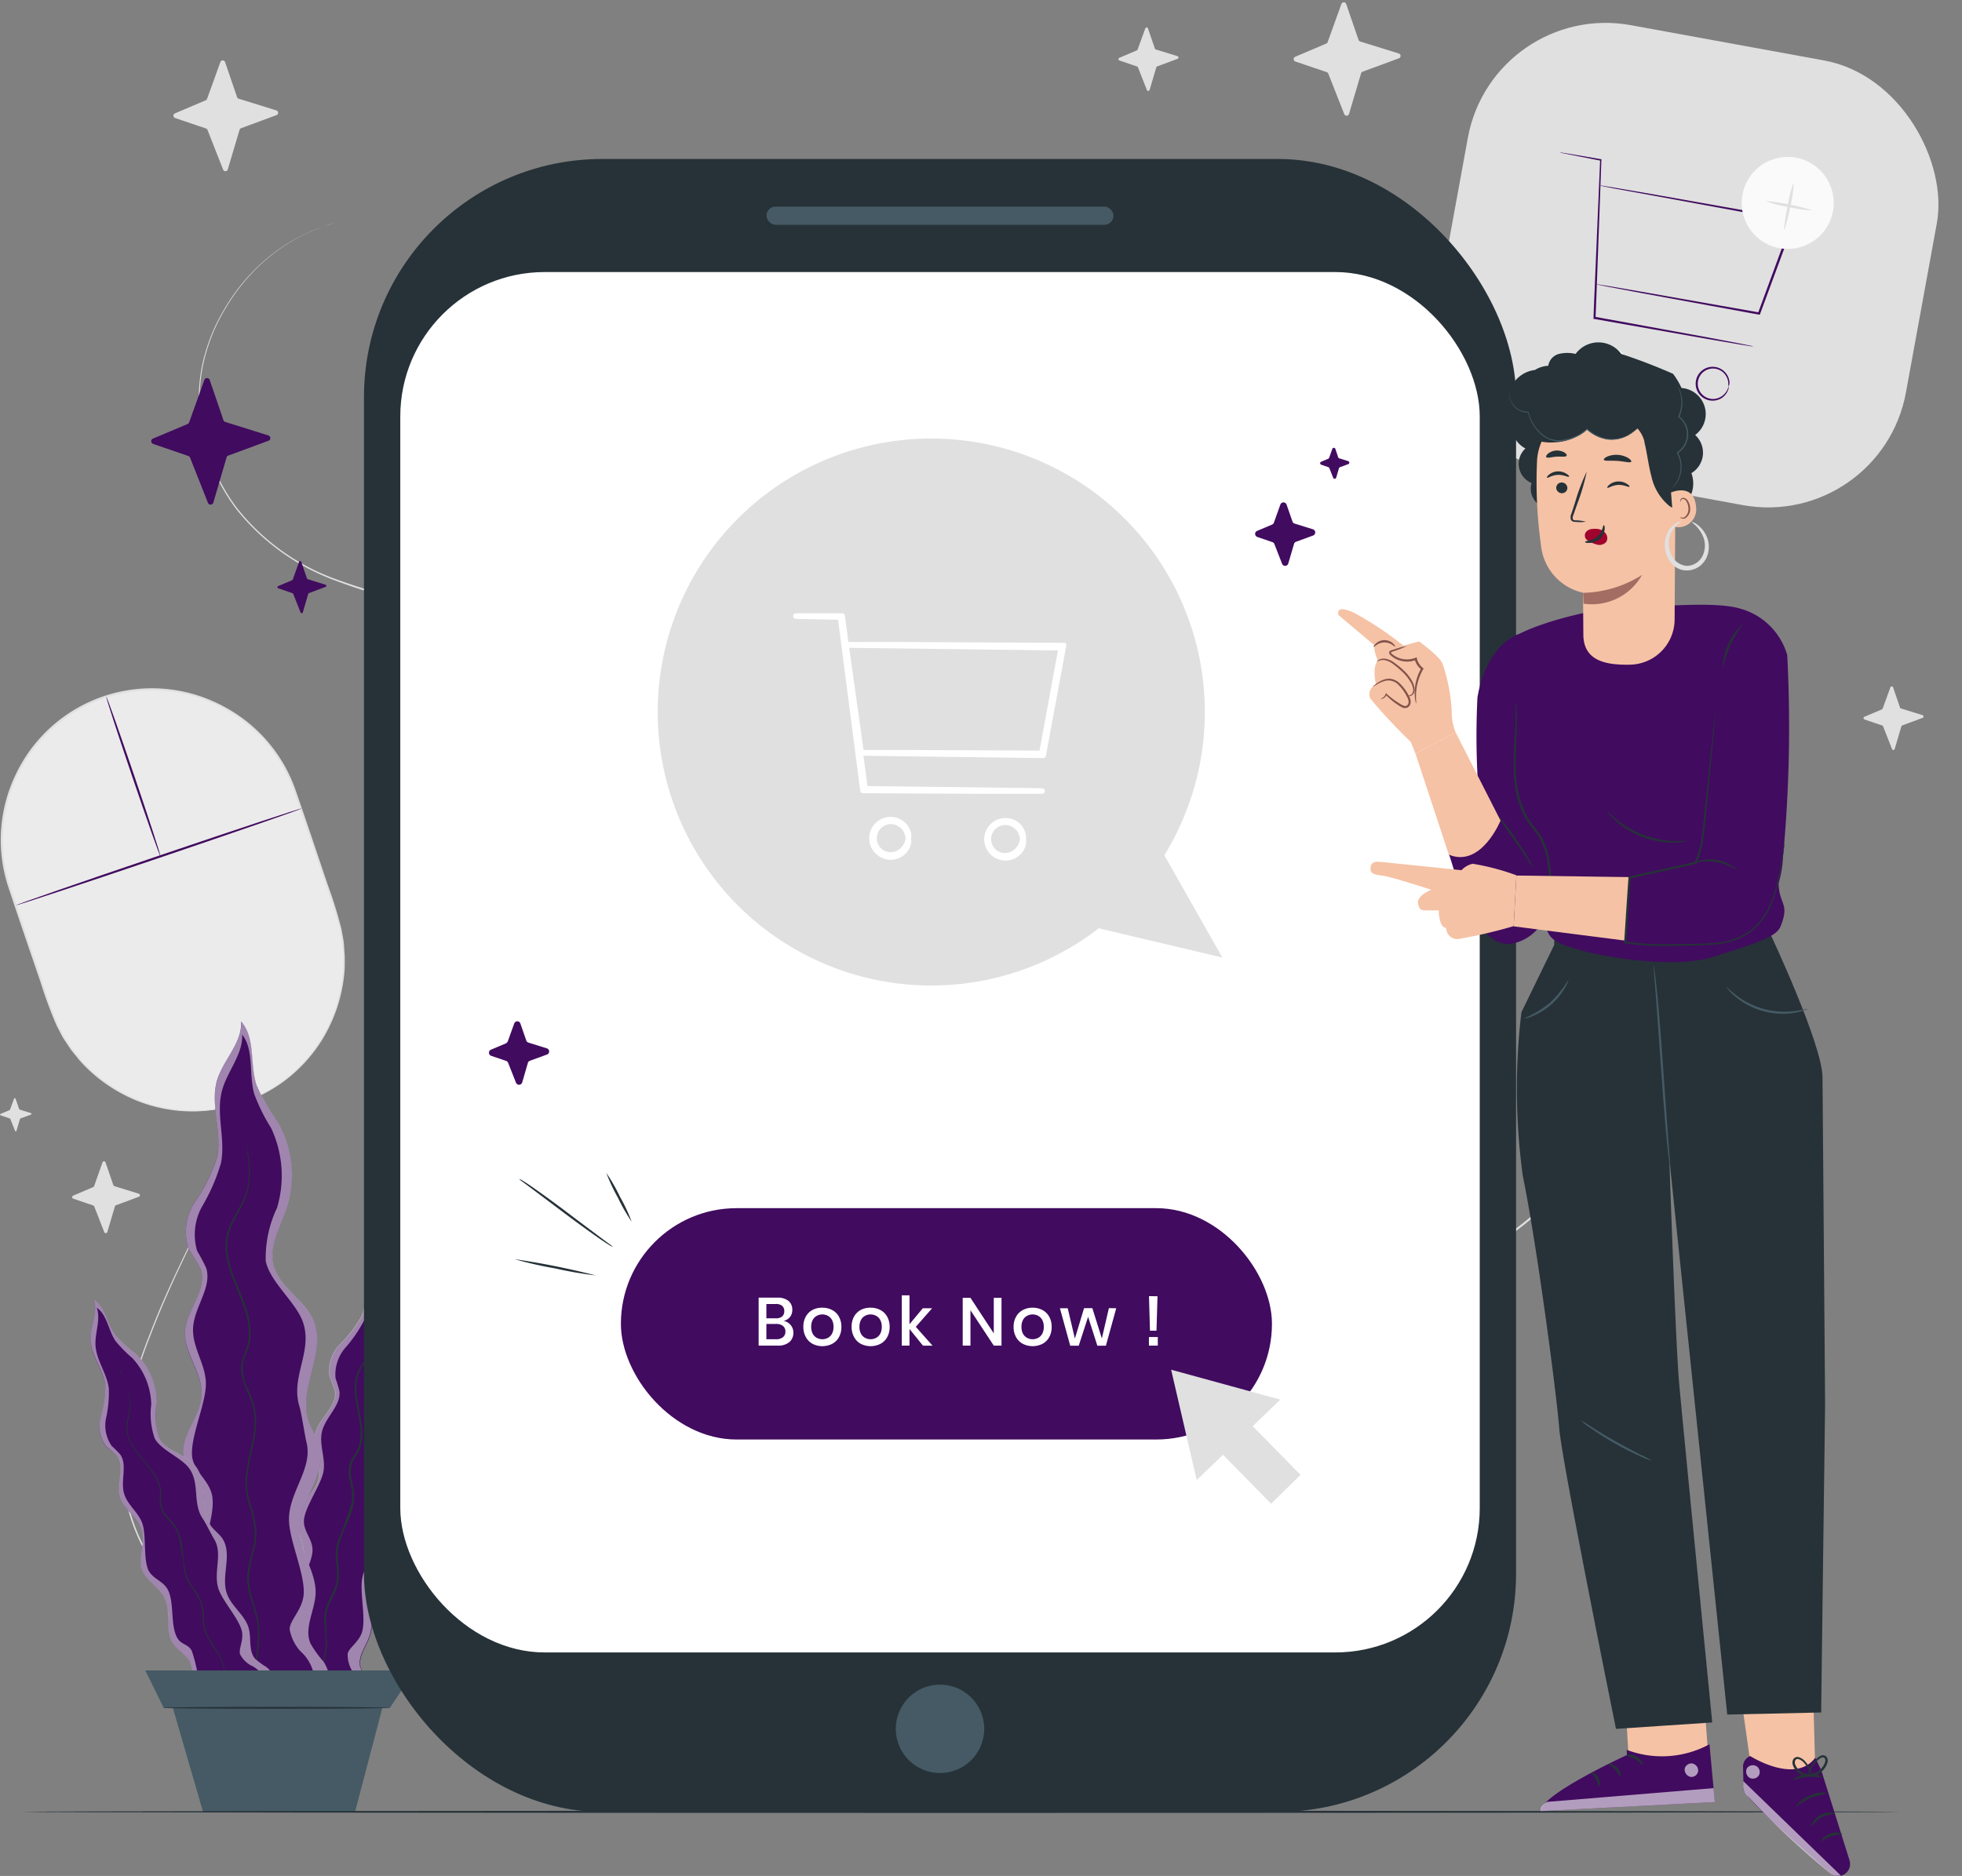 <svg xmlns="http://www.w3.org/2000/svg" width="95.074" height="90.926" viewBox="0 0 95.074 90.926">
    <rect x="0" y="0" width="95.074" height="90.926" fill="#808080" stroke="none"/>
    <g id="Cyber_Monday-pana" data-name="Cyber Monday-pana" transform="translate(-23.282 -29.486)">
      <g id="freepik--background-complete--inject-185" transform="translate(23.282 29.486)">
        <rect id="Rectangle_607" data-name="Rectangle 607" width="23.1" height="21.909" rx="6.79" transform="translate(72.349 0) rotate(10.35)" fill="#e0e0e0"/>
        <path id="Path_6680" data-name="Path 6680" d="M400.733,74.874a1.406,1.406,0,0,1-.154-.018l-.444-.07-1.631-.277-5.475-.969h-.043v-.045c.01-.3.023-.616.035-.928.115-2.719.218-5.147.285-6.732l.027.033-1.462-.288-.38-.076a.675.675,0,0,1-.131-.033.671.671,0,0,1,.135.014l.388.062,1.456.248h.029v.029c-.057,1.588-.146,4.013-.246,6.734-.012.318-.025.633-.037.928l-.043-.053,5.469,1,1.627.31.437.088A.8.8,0,0,1,400.733,74.874Z" transform="translate(-315.768 -58.08)" fill="#410b5f"/>
        <path id="Path_6681" data-name="Path 6681" d="M399.8,78.053h.039l.115.016.442.07,1.643.283,5.68,1-.055.031c.339-.924.709-1.924,1.088-2.961.205-.532.39-1.056.573-1.553l.041.068-6.689-1.232-1.972-.359-.534-.107-.136-.029a.206.206,0,0,1-.047-.014h.047l.14.021.536.088,1.984.341,6.7,1.187.06.012-.021.058c-.185.5-.376,1.027-.573,1.555l-1.093,2.959-.014.041h-.043l-5.672-1.041-1.643-.31-.437-.088-.113-.025Z" transform="translate(-322.475 -64.278)" fill="#410b5f"/>
        <path id="Path_6682" data-name="Path 6682" d="M400.814,112.627v-.191a.789.789,0,0,0-.205-.452.754.754,0,0,0-.674-.22.735.735,0,0,0-.244,1.357.754.754,0,0,0,.706.029.782.782,0,0,0,.355-.349c.053-.109.068-.177.076-.175a.371.371,0,0,1-.039.191.78.78,0,0,1-.357.4.826.826,0,1,1,.23-1.282.774.774,0,0,1,.205.5A.411.411,0,0,1,400.814,112.627Z" transform="translate(-322.01 -94.784)" fill="#fafafa"/>
        <path id="Path_6683" data-name="Path 6683" d="M424.916,117.007a1.462,1.462,0,0,1-.01-.191.785.785,0,0,0-.205-.45.737.737,0,1,0-.205,1.164.782.782,0,0,0,.355-.349c.053-.109.066-.177.076-.175a.412.412,0,0,1-.039.191.791.791,0,0,1-.357.4.821.821,0,1,1,.23-1.271.791.791,0,0,1,.205.5A.41.41,0,0,1,424.916,117.007Z" transform="translate(-341.157 -98.272)" fill="#410b5f"/>
        <circle id="Ellipse_8" data-name="Ellipse 8" cx="2.23" cy="2.23" r="2.23" transform="matrix(0.559, -0.829, 0.829, 0.559, 83.533, 10.437)" fill="#fafafa"/>
        <path id="Path_6684" data-name="Path 6684" d="M444.265,74.771v.053h-.035a9.468,9.468,0,0,1,.175-1.113,5.448,5.448,0,0,1,.292-1.142,5.4,5.4,0,0,1-.166,1.166,9.1,9.1,0,0,1-.265,1.095h-.035C444.248,74.786,444.259,74.769,444.265,74.771Z" transform="translate(-357.78 -63.722)" fill="#e0e0e0"/>
        <path id="Path_6685" data-name="Path 6685" d="M442.1,77.345a5.394,5.394,0,0,1-1.162-.166,5.511,5.511,0,0,1-1.138-.292,10.806,10.806,0,0,1,2.3.458Z" transform="translate(-354.26 -67.146)" fill="#e0e0e0"/>
        <path id="Path_6686" data-name="Path 6686" d="M62.47,81.75s-.17.053-.505.152a5.874,5.874,0,0,0-.616.222,7.842,7.842,0,0,0-.821.374A9.1,9.1,0,0,0,58.5,83.976a9.723,9.723,0,0,0-1.043,1.206,10.473,10.473,0,0,0-.936,1.565,9.037,9.037,0,0,0-.657,1.93,8.09,8.09,0,0,0-.148,2.239,8.831,8.831,0,0,0,.509,2.386,9.2,9.2,0,0,0,1.263,2.321,10.707,10.707,0,0,0,4.68,3.419,31.121,31.121,0,0,0,6.377,1.614,112.015,112.015,0,0,0,15.047,1.477c2.717.078,5.533.07,8.42-.066,1.438-.062,2.912-.164,4.4-.281s2.992-.248,4.518-.339a36.289,36.289,0,0,1,9.373.423,20.82,20.82,0,0,1,8.831,4.107,18.689,18.689,0,0,1,3.471,3.645c.121.175.255.341.368.522l.337.542.17.271c.053.092.1.189.152.281l.3.567c.107.185.181.386.273.581l.261.587.218.616c.07.205.154.411.205.616a15.562,15.562,0,0,1,.626,5.149,15.787,15.787,0,0,1-1.16,5.124,6.411,6.411,0,0,1-.271.606l-.292.573-.329.573a5.109,5.109,0,0,1-.343.565,12.872,12.872,0,0,1-.766,1.074l-.411.515-.446.481a14.6,14.6,0,0,1-1.935,1.754,20.43,20.43,0,0,1-2.138,1.45,36.091,36.091,0,0,1-4.6,2.259c-1.565.647-3.14,1.232-4.7,1.813-6.237,2.333-12.289,4.485-18.1,6.4q-4.358,1.438-8.527,2.692t-8.108,2.321c-1.312.361-2.608.688-3.879,1.027l-3.75.93a23.534,23.534,0,0,1-3.666.585,15.1,15.1,0,0,1-1.8.039c-.3,0-.591-.035-.883-.058a6.777,6.777,0,0,1-.867-.125,8.582,8.582,0,0,1-3.165-1.2,7.217,7.217,0,0,1-2.214-2.312,9.365,9.365,0,0,1-1.078-2.838,8.785,8.785,0,0,1-.136-2.859,19.863,19.863,0,0,1,1.279-4.951c.55-1.46,1.166-2.781,1.727-3.947,1.125-2.329,2.064-4.107,2.549-5.381a4.424,4.424,0,0,0,.364-1.487.77.77,0,0,0-.148-.495l.021.027a.468.468,0,0,1,.053.084.822.822,0,0,1,.084.384,4.338,4.338,0,0,1-.357,1.5c-.474,1.279-1.409,3.062-2.528,5.393-.557,1.169-1.158,2.475-1.715,3.947a19.561,19.561,0,0,0-1.269,4.939,8.677,8.677,0,0,0,.14,2.826,9.309,9.309,0,0,0,1.072,2.816,7.169,7.169,0,0,0,2.2,2.288,8.541,8.541,0,0,0,3.134,1.177c.283.06.573.084.86.123a7.316,7.316,0,0,0,.879.055A14.949,14.949,0,0,0,62.082,150a23.673,23.673,0,0,0,3.654-.587l3.748-.934c1.269-.333,2.565-.659,3.877-1.027,2.627-.706,5.329-1.489,8.1-2.325s5.619-1.735,8.523-2.694c5.81-1.914,11.86-4.07,18.1-6.4,1.559-.583,3.134-1.167,4.7-1.813a36,36,0,0,0,4.588-2.243,20.636,20.636,0,0,0,2.138-1.438,14.419,14.419,0,0,0,1.922-1.742l.442-.479.411-.511a13.006,13.006,0,0,0,.76-1.066,6.466,6.466,0,0,0,.341-.561l.324-.571.285-.594c.092-.205.2-.392.269-.6a15.668,15.668,0,0,0,1.152-5.089,15.509,15.509,0,0,0-.616-5.112c-.051-.205-.133-.411-.205-.616l-.216-.6-.261-.585c-.09-.193-.162-.392-.269-.577l-.3-.563c-.051-.092-.1-.187-.152-.279l-.168-.269-.335-.538c-.111-.181-.244-.345-.364-.52a18.538,18.538,0,0,0-3.458-3.619,20.714,20.714,0,0,0-8.782-4.079,36.249,36.249,0,0,0-9.346-.425c-1.526.09-3.029.22-4.518.337s-2.953.218-4.4.279c-2.9.133-5.713.14-8.432.06a111.408,111.408,0,0,1-15.058-1.481,29.036,29.036,0,0,1-6.391-1.627,10.946,10.946,0,0,1-4.7-3.444,9.389,9.389,0,0,1-1.267-2.339,8.917,8.917,0,0,1-.509-2.407,8.184,8.184,0,0,1,.154-2.259,9.139,9.139,0,0,1,.665-1.93,10.752,10.752,0,0,1,.947-1.571,9.586,9.586,0,0,1,1.058-1.206,9.162,9.162,0,0,1,2.054-1.477,8.7,8.7,0,0,1,.821-.37,5.68,5.68,0,0,1,.616-.205C62.3,81.8,62.47,81.75,62.47,81.75Z" transform="translate(-46.016 -71.017)" fill="#e0e0e0"/>
        <path id="Path_6687" data-name="Path 6687" d="M35.3,212.277h0a7.3,7.3,0,0,0,4.569-9.264L37.9,197.2a7.305,7.305,0,0,0-9.264-4.572h0a7.307,7.307,0,0,0-4.572,9.266l1.974,5.816A7.307,7.307,0,0,0,35.3,212.277Z" transform="translate(-23.594 -158.812)" fill="#ebebeb"/>
        <path id="Path_6688" data-name="Path 6688" d="M35.128,212.038s-.047.018-.144.047l-.423.125a7.446,7.446,0,0,1-1.678.234A7.319,7.319,0,0,1,30.244,212a7.5,7.5,0,0,1-2.929-1.98c-.109-.123-.205-.257-.318-.388l-.16-.205-.142-.216c-.092-.146-.205-.288-.283-.442s-.164-.316-.246-.476a20.886,20.886,0,0,1-.778-2.1c-.5-1.466-1.039-3.025-1.585-4.678a7.3,7.3,0,0,1,.355-5.356,7.3,7.3,0,0,1,10.016-3.387,7.313,7.313,0,0,1,3.543,4.029c.573,1.643,1.093,3.214,1.59,4.68a21.358,21.358,0,0,1,.661,2.142c.033.179.064.353.094.528s.029.351.045.524l.018.257v.257c0,.168,0,.335-.016.5a7.49,7.49,0,0,1-1.123,3.35,7.322,7.322,0,0,1-1.824,1.957,7.487,7.487,0,0,1-1.479.836l-.411.158c-.092.035-.142.049-.142.049s.045-.023.138-.06l.411-.168a7.633,7.633,0,0,0,1.458-.848,7.37,7.37,0,0,0,1.8-1.957,7.449,7.449,0,0,0,1.1-3.323c0-.164,0-.329.014-.5v-.253c0-.084-.014-.168-.021-.255-.016-.17-.021-.343-.045-.518s-.064-.345-.094-.522a21.481,21.481,0,0,0-.663-2.13c-.5-1.464-1.027-3.035-1.6-4.674a7.25,7.25,0,0,0-13.729,4.658c.544,1.643,1.084,3.214,1.575,4.68a21.889,21.889,0,0,0,.766,2.1l.244.47c.084.154.187.294.277.439.047.07.092.142.14.205l.158.205c.1.129.205.261.312.384a7.451,7.451,0,0,0,2.9,1.972,7.356,7.356,0,0,0,2.616.458,7.974,7.974,0,0,0,1.674-.205l.425-.115A1.372,1.372,0,0,1,35.128,212.038Z" transform="translate(-23.418 -158.574)" fill="#e0e0e0"/>
        <path id="Path_6689" data-name="Path 6689" d="M40.86,220.25,27,224.955" transform="translate(-26.236 -181.073)" fill="#e0e0e0"/>
        <path id="Path_6690" data-name="Path 6690" d="M27,224.953c0-.029,3.081-1.1,6.915-2.4s6.939-2.329,6.948-2.3-3.081,1.1-6.913,2.4S27,224.98,27,224.953Z" transform="translate(-26.236 -181.071)" fill="#410b5f"/>
        <path id="Path_6691" data-name="Path 6691" d="M48.35,193.9q1.312,3.869,2.627,7.736" transform="translate(-43.202 -160.134)" fill="#e0e0e0"/>
        <path id="Path_6692" data-name="Path 6692" d="M50.973,201.636c-.029.01-.639-1.715-1.364-3.851s-1.29-3.877-1.263-3.886.639,1.715,1.364,3.851S51,201.628,50.973,201.636Z" transform="translate(-43.198 -160.134)" fill="#410b5f"/>
        <path id="Path_6693" data-name="Path 6693" d="M23.766,289.214l.2-.54a.037.037,0,0,1,.068,0l.177.511a.045.045,0,0,0,.025.023l.55.173a.037.037,0,0,1,0,.07l-.515.187a.035.035,0,0,0-.021.025l-.17.577a.037.037,0,0,1-.068,0l-.23-.579a.039.039,0,0,0-.021-.021l-.452-.154a.037.037,0,0,1,0-.068l.444-.187A.035.035,0,0,0,23.766,289.214Z" transform="translate(-23.282 -235.427)" fill="#e0e0e0"/>
        <path id="Path_6694" data-name="Path 6694" d="M41.364,304.791l.411-1.166a.078.078,0,0,1,.148,0l.378,1.1a.078.078,0,0,0,.049.049l1.187.368a.078.078,0,0,1,0,.148l-1.109.411a.076.076,0,0,0-.049.051L42.009,307a.078.078,0,0,1-.148,0l-.487-1.243a.074.074,0,0,0-.047-.045l-.971-.331a.078.078,0,0,1,0-.146l.959-.411a.084.084,0,0,0,.049-.033Z" transform="translate(-36.809 -247.283)" fill="#e0e0e0"/>
        <path id="Path_6695" data-name="Path 6695" d="M65.835,45.629l.651-1.8a.121.121,0,0,1,.228,0l.581,1.7a.115.115,0,0,0,.078.076l1.83.569a.121.121,0,0,1,0,.228l-1.715.633a.125.125,0,0,0-.074.08l-.571,1.922a.119.119,0,0,1-.226,0l-.754-1.918a.123.123,0,0,0-.074-.07l-1.5-.509a.121.121,0,0,1,0-.226l1.477-.628A.119.119,0,0,0,65.835,45.629Z" transform="translate(-55.807 -40.821)" fill="#e0e0e0"/>
        <path id="Path_6696" data-name="Path 6696" d="M288.107,37.033l.374-1.027a.068.068,0,0,1,.129,0l.335.978a.078.078,0,0,0,.045.043l1.052.324a.07.07,0,0,1,0,.131l-.984.364a.072.072,0,0,0-.043.045l-.327,1.1a.07.07,0,0,1-.131,0l-.433-1.1a.064.064,0,0,0-.041-.039l-.86-.292a.07.07,0,0,1,0-.129l.848-.361A.076.076,0,0,0,288.107,37.033Z" transform="translate(-232.982 -34.629)" fill="#e0e0e0"/>
        <path id="Path_6697" data-name="Path 6697" d="M463.9,192.558l.374-1.027a.07.07,0,0,1,.131,0l.335.978a.066.066,0,0,0,.043.043l1.052.327a.07.07,0,0,1,0,.131l-.984.364a.072.072,0,0,0-.043.045l-.327,1.1a.068.068,0,0,1-.129,0l-.433-1.1a.07.07,0,0,0-.041-.039l-.863-.294a.07.07,0,0,1,0-.129l.848-.359A.07.07,0,0,0,463.9,192.558Z" transform="translate(-372.67 -158.215)" fill="#e0e0e0"/>
        <path id="Path_6698" data-name="Path 6698" d="M330.156,31.962l.667-1.848a.123.123,0,0,1,.232,0l.6,1.742a.115.115,0,0,0,.08.076l1.871.581a.123.123,0,0,1,0,.234l-1.754.647a.125.125,0,0,0-.076.082l-.583,1.965a.123.123,0,0,1-.232.01l-.772-1.961a.121.121,0,0,0-.074-.072l-1.526-.518a.123.123,0,0,1,0-.23l1.511-.643a.136.136,0,0,0,.06-.066Z" transform="translate(-265.822 -29.92)" fill="#e0e0e0"/>
      </g>
      <g id="freepik--Plant--inject-185" transform="translate(27.67 78.983)">
        <path id="Path_6699" data-name="Path 6699" d="M89.961,341.242c-.542-.027-.7-.793-.5-1.3a4.43,4.43,0,0,0,.606-1.5c0-.472-.294-.9-.322-1.37-.051-.848.768-1.54.8-2.391.027-.661-.433-1.292-.32-1.945.119-.7.85-1.16,1.027-1.848.179-.735-.331-1.514-.136-2.245s1.054-1.263.93-2.006a6.85,6.85,0,0,0-.255-.7,1.831,1.831,0,0,1,.518-1.577A5.894,5.894,0,0,0,93.355,323c.349-.821.107-1.8.518-2.588.343-.653,1.107-1.09,1.2-1.822.388.657.01,1.5.1,2.259a7.256,7.256,0,0,0,.472,1.411,3.678,3.678,0,0,1-.29,2.943c-.331.581-.842,1.132-.821,1.8.033.811.844,1.4.988,2.2.205,1.144-1.012,2.173-.844,3.321.043.3.179.575.205.875.086,1.015-1.066,1.733-1.232,2.738-.129.739.3,1.5.121,2.232-.136.563-.616,1.066-.5,1.633a4.147,4.147,0,0,0,.31.682,1.3,1.3,0,0,1-.205,1.347,1.132,1.132,0,0,1-1.31.269" transform="translate(-80.191 -308.714)" fill="#410b5f"/>
        <g id="Group_1373" data-name="Group 1373" transform="translate(9.173 9.866)" opacity="0.5">
          <path id="Path_6700" data-name="Path 6700" d="M93.511,340.634a4.145,4.145,0,0,1-.31-.682c-.119-.567.368-1.07.5-1.633.177-.729-.251-1.493-.121-2.232.175-1,1.327-1.723,1.232-2.738-.025-.3-.16-.577-.205-.875-.168-1.148,1.049-2.177.844-3.321-.144-.8-.955-1.388-.988-2.2-.025-.669.487-1.22.821-1.8a3.678,3.678,0,0,0,.29-2.943A7.544,7.544,0,0,1,95.1,320.8c-.086-.758.292-1.6-.1-2.259-.094.731-.858,1.169-1.2,1.822-.411.785-.168,1.774-.518,2.588a6.078,6.078,0,0,1-1.045,1.368,1.833,1.833,0,0,0-.515,1.577,6.852,6.852,0,0,1,.255.7c.123.743-.735,1.277-.93,2.007s.314,1.509.136,2.245c-.166.692-.9,1.152-1.027,1.848-.113.653.347,1.284.32,1.945-.035.85-.854,1.542-.8,2.39.029.47.329.9.322,1.37,0,.542-.411.99-.606,1.5s-.043,1.269.5,1.3l2.087,1.047a1.132,1.132,0,0,0,1.31-.269A1.3,1.3,0,0,0,93.511,340.634Z" transform="translate(-89.314 -318.54)" fill="#fff"/>
        </g>
        <path id="Path_6701" data-name="Path 6701" d="M94.224,341.895a1.507,1.507,0,0,1-.205-.8c.055-.31.581-.583.711-1.111.17-.682-.136-1.891,0-2.579.177-.936,1.146-1.553,1.107-2.483-.012-.273.027-1,0-1.273-.1-1.047.821-1.752.682-2.791-.094-.727-.846-1.577-.848-2.323a4.011,4.011,0,0,1,.735-1.713,3.84,3.84,0,0,0,.32-2.731,6.632,6.632,0,0,1-.345-1.269c-.049-.692.29-1.489,0-2.068-.1.678-.748,1.132-1.051,1.756-.368.748-.205,1.643-.511,2.415a6.518,6.518,0,0,1-.908,1.327,1.981,1.981,0,0,0-.479,1.487,6.135,6.135,0,0,1,.189.628c.078.678-.649,1.232-.834,1.91s.205,1.37.043,2.054c-.162.647-.795,1.526-.916,2.179-.113.616.44,1,.4,1.616-.058.785-.842,1.733-.821,2.512,0,.431.37.569.349,1a9.125,9.125,0,0,1-.616,1.971,1.351,1.351,0,0,0,.129,1.343l2.331,1.156A1.454,1.454,0,0,0,94.224,341.895Z" transform="translate(-81.56 -310.43)" fill="#410b5f"/>
        <path id="Path_6702" data-name="Path 6702" d="M101.186,338a.275.275,0,0,1,0,.053v.152c0,.134,0,.331-.023.583a2.875,2.875,0,0,1-.205.9,4.611,4.611,0,0,1-.7,1,1.847,1.847,0,0,0-.333.616,2.023,2.023,0,0,0-.084.746c.025.526.187,1.074.263,1.672a2.533,2.533,0,0,1-.029.928,1.848,1.848,0,0,1-.183.45,3.861,3.861,0,0,0-.246.411,1.526,1.526,0,0,0-.014.945,4.942,4.942,0,0,1,.09.5,1.961,1.961,0,0,1-.012.526,4.279,4.279,0,0,1-.32.98,8.058,8.058,0,0,0-.361.916,2.352,2.352,0,0,0-.08.93,4.249,4.249,0,0,1,.033.926,2.82,2.82,0,0,1-.3.832,3.285,3.285,0,0,0-.294.756,8.189,8.189,0,0,0,.037,1.466,3.869,3.869,0,0,1-.267,1.193,4.139,4.139,0,0,0-.228.885,1.272,1.272,0,0,0,.06.569c.047.121.082.183.078.185a.9.9,0,0,1-.1-.179,1.259,1.259,0,0,1-.078-.577,4.044,4.044,0,0,1,.222-.91,3.96,3.96,0,0,0,.251-1.177c0-.224-.031-.458-.055-.7a2.669,2.669,0,0,1,0-.776c.1-.54.5-1,.579-1.585a4.106,4.106,0,0,0-.037-.906,2.485,2.485,0,0,1,.082-.963,17.553,17.553,0,0,0,.678-1.885,1.951,1.951,0,0,0,.012-.5c-.018-.164-.055-.329-.088-.495a1.622,1.622,0,0,1,.021-1,4.491,4.491,0,0,1,.253-.411,1.732,1.732,0,0,0,.175-.425,2.528,2.528,0,0,0,.031-.9c-.074-.587-.234-1.14-.257-1.678a2.13,2.13,0,0,1,.092-.772,1.932,1.932,0,0,1,.349-.616,4.691,4.691,0,0,0,.706-.982,2.907,2.907,0,0,0,.222-.883c.029-.251.035-.446.041-.579v-.152A.179.179,0,0,1,101.186,338Z" transform="translate(-86.956 -324.138)" fill="#263238"/>
        <path id="Path_6703" data-name="Path 6703" d="M68.425,303.3c-.76.111-1.189-.908-1.047-1.659a6.312,6.312,0,0,0,.431-2.239c-.123-.653-.655-1.164-.821-1.809-.3-1.16.643-2.343.458-3.53-.144-.924-.953-1.672-.978-2.606-.027-1,.86-1.848.9-2.844.045-1.07-.875-2.006-.8-3.081s1.113-2.039.739-3.035a9.961,9.961,0,0,0-.546-.9,2.588,2.588,0,0,1,.283-2.327,8.546,8.546,0,0,0,1.072-2.181c.261-1.222-.347-2.528,0-3.725.3-1,1.232-1.815,1.164-2.855.717.805.411,2.07.752,3.095a10.353,10.353,0,0,0,1.039,1.828,5.192,5.192,0,0,1,.411,4.155c-.3.9-.856,1.8-.637,2.721.265,1.115,1.551,1.709,1.97,2.777.6,1.528-.809,3.286-.261,4.832.142.4.411.747.522,1.154.4,1.384-1,2.694-.969,4.134.025,1.06.821,2,.78,3.06-.035.822-.569,1.643-.249,2.4a5.127,5.127,0,0,0,.616.861,1.848,1.848,0,0,1,.088,1.922,1.6,1.6,0,0,1-1.742.731" transform="translate(-61.986 -270.5)" fill="#410b5f"/>
        <g id="Group_1374" data-name="Group 1374" transform="translate(4.481 0.006)" opacity="0.5">
          <path id="Path_6704" data-name="Path 6704" d="M73.259,301.545a5.122,5.122,0,0,1-.616-.86c-.32-.752.205-1.583.248-2.4.045-1.06-.756-2-.78-3.06-.031-1.438,1.368-2.75.969-4.134-.117-.411-.38-.756-.522-1.154-.548-1.546.856-3.3.261-4.832-.411-1.068-1.7-1.661-1.969-2.777-.22-.922.337-1.824.637-2.721a5.192,5.192,0,0,0-.411-4.155,10.634,10.634,0,0,1-1.039-1.828c-.331-1.027-.035-2.29-.752-3.095.068,1.039-.869,1.848-1.164,2.855-.357,1.2.251,2.5,0,3.725a8.475,8.475,0,0,1-1.072,2.181,2.585,2.585,0,0,0-.288,2.327,9.974,9.974,0,0,1,.546.9c.374,1-.669,1.974-.739,3.035s.848,2,.8,3.081c-.043,1-.93,1.848-.9,2.844.025.934.834,1.682.978,2.606.185,1.187-.762,2.37-.458,3.53.168.645.7,1.156.821,1.809a6.32,6.32,0,0,1-.431,2.239c-.142.754.288,1.77,1.047,1.659l3.179.879a1.6,1.6,0,0,0,1.742-.731,1.848,1.848,0,0,0-.086-1.928Z" transform="translate(-66.467 -270.53)" fill="#fff"/>
        </g>
        <path id="Path_6705" data-name="Path 6705" d="M73.839,303.539a2.147,2.147,0,0,1-.511-1.056c0-.446.645-.967.682-1.733.047-.992-.706-2.581-.715-3.573-.012-1.345,1.162-2.465.852-3.742-.092-.376-.238-1.4-.349-1.764-.431-1.423.651-2.649.181-4.054-.329-.98-1.606-1.953-1.811-2.986a5.678,5.678,0,0,1,.548-2.573,5.434,5.434,0,0,0-.288-3.871,8.825,8.825,0,0,1-.821-1.663c-.259-.945,0-2.14-.581-2.863.045.969-.725,1.774-.978,2.721-.3,1.138.179,2.333-.045,3.491a9.165,9.165,0,0,1-.9,2.087,2.79,2.79,0,0,0-.255,2.191,8.714,8.714,0,0,1,.435.822c.294.918-.565,1.877-.633,2.875s.67,1.848.616,2.84c-.045.941-.682,2.333-.672,3.272,0,.873.883,1.271.99,2.13.138,1.1-.69,2.631-.456,3.7.131.6.67.688.762,1.294a12.779,12.779,0,0,1-.324,2.9,1.934,1.934,0,0,0,.548,1.826l3.545.963A2.053,2.053,0,0,0,73.839,303.539Z" transform="translate(-63.68 -273.011)" fill="#410b5f"/>
        <path id="Path_6706" data-name="Path 6706" d="M77.474,298.35a8.97,8.97,0,0,1,.181,1.095,4.072,4.072,0,0,1-.047,1.3,3.34,3.34,0,0,1-.277.768c-.127.259-.281.522-.423.807a2.619,2.619,0,0,0-.3.939,2.9,2.9,0,0,0,.086,1.062c.179.725.554,1.438.821,2.247a3.61,3.61,0,0,1,.205,1.286,2.491,2.491,0,0,1-.127.667,5.516,5.516,0,0,0-.23.637,2.183,2.183,0,0,0,.24,1.327c.092.218.189.437.263.67a2.792,2.792,0,0,1,.123.727,5.866,5.866,0,0,1-.175,1.438,11,11,0,0,0-.248,1.37,3.35,3.35,0,0,0,0,.674,3.664,3.664,0,0,0,.138.647,5.881,5.881,0,0,1,.3,1.267,3.889,3.889,0,0,1-.179,1.232,4.685,4.685,0,0,0-.189,1.13,3.638,3.638,0,0,0,.191,1.056c.1.333.205.651.265.967a3.584,3.584,0,0,1,.045.916c-.021.288-.055.557-.086.809a5.852,5.852,0,0,0-.07,1.29,1.805,1.805,0,0,0,.24.772c.1.156.168.23.164.234a1.493,1.493,0,0,1-.179-.224,1.758,1.758,0,0,1-.263-.778,5.83,5.83,0,0,1,.055-1.3c.029-.253.062-.522.078-.807a3.456,3.456,0,0,0-.051-.9,9.339,9.339,0,0,0-.269-.959,3.7,3.7,0,0,1-.205-1.076,4.641,4.641,0,0,1,.205-1.152,3.919,3.919,0,0,0,.17-1.2,5.711,5.711,0,0,0-.292-1.249,3.9,3.9,0,0,1-.142-.661,3.519,3.519,0,0,1,0-.69,11.586,11.586,0,0,1,.248-1.384,5.75,5.75,0,0,0,.175-1.417,2.692,2.692,0,0,0-.121-.7c-.072-.226-.166-.444-.259-.663a4.079,4.079,0,0,1-.232-.674,1.559,1.559,0,0,1-.012-.708,5.842,5.842,0,0,1,.234-.647,2.378,2.378,0,0,0,.109-.641,3.529,3.529,0,0,0-.205-1.255c-.263-.8-.637-1.518-.821-2.259a2.992,2.992,0,0,1-.084-1.088,2.687,2.687,0,0,1,.308-.959c.144-.287.3-.548.429-.805a3.177,3.177,0,0,0,.294-.739,4.107,4.107,0,0,0,.064-1.288c-.031-.355-.078-.628-.1-.822-.014-.09-.025-.16-.033-.205A.274.274,0,0,1,77.474,298.35Z" transform="translate(-69.965 -292.631)" fill="#263238"/>
        <path id="Path_6707" data-name="Path 6707" d="M50.612,356.081c-.431.205-.885-.312-.947-.791a3.972,3.972,0,0,0-.175-1.423c-.205-.368-.616-.571-.842-.924-.411-.635-.068-1.526-.411-2.2-.263-.526-.893-.822-1.088-1.372-.205-.6.16-1.269,0-1.877-.181-.649-.912-1.027-1.076-1.684s.273-1.437-.144-1.961a5.961,5.961,0,0,0-.507-.423,1.625,1.625,0,0,1-.279-1.448,5.387,5.387,0,0,0,.22-1.514c-.082-.78-.7-1.438-.715-2.232-.016-.653.386-1.323.146-1.933.583.343.651,1.156,1.047,1.707a6.412,6.412,0,0,0,.976.893,3.273,3.273,0,0,1,1.045,2.409,3.315,3.315,0,0,0,.144,1.752c.376.616,1.259.721,1.715,1.279.653.8.152,2.123.778,2.943.162.205.388.37.536.589.507.752-.078,1.807.22,2.67.22.63.881,1.039,1.058,1.682.138.495-.023,1.095.314,1.483a3.549,3.549,0,0,0,.536.4,1.158,1.158,0,0,1,.423,1.134,1,1,0,0,1-.9.774" transform="translate(-44.648 -322.787)" fill="#410b5f"/>
        <g id="Group_1375" data-name="Group 1375" transform="translate(0 13.501)" opacity="0.5">
          <path id="Path_6708" data-name="Path 6708" d="M53.163,354.037a3.544,3.544,0,0,1-.536-.39c-.337-.388-.177-.988-.314-1.483-.177-.643-.838-1.051-1.058-1.682-.3-.854.288-1.91-.22-2.67-.148-.22-.374-.378-.536-.589-.616-.822-.125-2.144-.778-2.943-.456-.559-1.339-.663-1.715-1.279a3.254,3.254,0,0,1-.144-1.752,3.274,3.274,0,0,0-1.045-2.409,6.413,6.413,0,0,1-.976-.893c-.4-.55-.464-1.364-1.047-1.707.24.616-.162,1.279-.146,1.932.018.787.635,1.452.715,2.232a5.473,5.473,0,0,1-.22,1.514,1.63,1.63,0,0,0,.279,1.448,5.977,5.977,0,0,1,.5.433c.411.526-.018,1.31.144,1.961s.9,1.027,1.076,1.684c.168.616-.205,1.282,0,1.877.2.555.821.846,1.088,1.372.341.674,0,1.565.411,2.2.226.353.643.557.842.924a3.972,3.972,0,0,1,.175,1.423c.062.478.515,1,.947.791l2.074-.088a1,1,0,0,0,.9-.774A1.158,1.158,0,0,0,53.163,354.037Z" transform="translate(-44.648 -336.24)" fill="#fff"/>
        </g>
        <path id="Path_6709" data-name="Path 6709" d="M53.3,355.427a1.335,1.335,0,0,1-.509-.532c-.09-.265.205-.7.074-1.168-.164-.6-.922-1.411-1.119-2-.267-.8.22-1.7-.205-2.4-.127-.205-.411-.791-.548-.99-.534-.768-.123-1.711-.676-2.464-.386-.524-1.339-.858-1.661-1.438a3.579,3.579,0,0,1-.17-1.643,3.407,3.407,0,0,0-.92-2.259,6.329,6.329,0,0,1-.821-.836c-.337-.516-.411-1.279-.9-1.6.205.571-.092,1.2-.06,1.818.039.739.557,1.362.647,2.1a5.721,5.721,0,0,1-.133,1.421,1.739,1.739,0,0,0,.271,1.36,5.571,5.571,0,0,1,.411.411c.353.493.025,1.232.177,1.848s.758.971.922,1.581c.154.571.041,1.526.23,2.086.175.52.774.589,1,1.082.3.633.094,1.709.444,2.306.193.331.532.281.7.626a7.58,7.58,0,0,1,.368,1.8,1.2,1.2,0,0,0,.68.986l2.31-.109A1.3,1.3,0,0,0,53.3,355.427Z" transform="translate(-45.545 -324.209)" fill="#410b5f"/>
        <path id="Path_6710" data-name="Path 6710" d="M51.32,352.71s0,.012.027.037l.068.117c.055.1.142.257.234.462a2.633,2.633,0,0,1,.226.791,4.143,4.143,0,0,1-.113,1.08,1.628,1.628,0,0,0,0,.616,1.824,1.824,0,0,0,.255.616c.246.4.616.752.928,1.183a2.259,2.259,0,0,1,.378.735,1.576,1.576,0,0,1,.051.429,3.679,3.679,0,0,0-.012.423,1.331,1.331,0,0,0,.4.737,3.633,3.633,0,0,1,.288.351,1.808,1.808,0,0,1,.205.411,3.668,3.668,0,0,1,.175.9,6.835,6.835,0,0,0,.115.867,2.1,2.1,0,0,0,.339.756,3.8,3.8,0,0,1,.425.7,2.485,2.485,0,0,1,.131.776,2.83,2.83,0,0,0,.1.713,7.192,7.192,0,0,0,.659,1.121,3.545,3.545,0,0,1,.308,1.043,3.684,3.684,0,0,0,.205.784,1.138,1.138,0,0,0,.3.425c.09.076.144.107.142.113a.994.994,0,0,1-.142-.113,1.094,1.094,0,0,1-.31-.411,3.562,3.562,0,0,1-.222-.789,3.58,3.58,0,0,0-.314-1.027,6.729,6.729,0,0,1-.676-1.13c-.158-.466-.049-.994-.236-1.479a3.615,3.615,0,0,0-.411-.686,2.19,2.19,0,0,1-.353-.787,16.077,16.077,0,0,0-.288-1.754,1.782,1.782,0,0,0-.205-.392c-.086-.121-.185-.232-.283-.347a1.423,1.423,0,0,1-.411-.789,3.762,3.762,0,0,1,.014-.435,1.47,1.47,0,0,0-.047-.411,2.213,2.213,0,0,0-.361-.706c-.31-.425-.674-.785-.924-1.193a1.937,1.937,0,0,1-.261-.641,1.756,1.756,0,0,1,0-.639,4.066,4.066,0,0,0,.125-1.066,2.616,2.616,0,0,0-.205-.78c-.086-.205-.164-.361-.205-.468-.025-.047-.043-.088-.06-.119Z" transform="translate(-49.95 -335.827)" fill="#263238"/>
        <path id="Path_6711" data-name="Path 6711" d="M57.56,423.73l.9,1.826H69.4l1.234-1.826Z" transform="translate(-54.908 -392.261)" fill="#455a64"/>
        <path id="Path_6712" data-name="Path 6712" d="M63.2,429.56l1.639,5.652,7.367.006,1.485-5.65Z" transform="translate(-59.39 -396.894)" fill="#455a64"/>
        <path id="Path_6713" data-name="Path 6713" d="M72.821,432.367c0,.027-2.44.047-5.451.047s-5.451-.021-5.451-.047,2.44-.047,5.451-.047S72.821,432.343,72.821,432.367Z" transform="translate(-58.373 -399.087)" fill="#263238"/>
      </g>
      <g id="freepik--Device--inject-185" transform="translate(40.919 37.191)">
        <rect id="Rectangle_608" data-name="Rectangle 608" width="55.828" height="80.117" rx="11.55" transform="translate(0 0)" fill="#263238"/>
        <rect id="Rectangle_609" data-name="Rectangle 609" width="52.308" height="66.907" rx="7" transform="translate(1.76 5.481)" fill="#fff"/>
        <path id="Path_6714" data-name="Path 6714" d="M238.934,429.222a2.142,2.142,0,1,1-2.142-2.142,2.142,2.142,0,0,1,2.142,2.142Z" transform="translate(-208.878 -353.131)" fill="#455a64"/>
        <rect id="Rectangle_610" data-name="Rectangle 610" width="16.814" height="0.885" rx="0.443" transform="translate(19.506 2.306)" fill="#455a64"/>
        <path id="Path_6738" data-name="Path 6738" d="M248.368,137.5l-2.812-4.958a13.256,13.256,0,1,0-3.178,3.54h0Z" transform="translate(-206.773 -98.794)" fill="#e0e0e0"/>
        <path id="Path_6739" data-name="Path 6739" d="M248.028,131.625a.128.128,0,0,0-.1-.043l-7.566-.038h-2.879l-.057-.433-.114-.852a.129.129,0,0,0-.129-.109h-2.1c-.167,0-.276,0-.276.138s.109.133.276.138l1.9.038,1.075,8.3a.133.133,0,0,0,.128.109l6.186.029H246.7c.2,0,.3,0,.3-.133s-.1-.133-.3-.143l-8.289-.1-.2-1.47,8.717.114h0a.124.124,0,0,0,.124-.1l.642-3.469.343-1.865A.119.119,0,0,0,248.028,131.625Zm-10.506.2,10.116.128-.894,4.853-6.186-.029h-2.341Z" transform="translate(-214.009 -108.13)" fill="#fff"/>
        <path id="Path_6740" data-name="Path 6740" d="M244.579,151.693a1.018,1.018,0,0,0-.352-.58,1.037,1.037,0,1,0-.994,1.789.951.951,0,0,0,.347.067,1.018,1.018,0,0,0,.633-.219.952.952,0,0,0,.362-.576.768.768,0,0,0,0-.238A.809.809,0,0,0,244.579,151.693Zm-1.223.871a.685.685,0,0,1,0-1.28.7.7,0,0,1,.918.481,1.082,1.082,0,0,1,.033.143v.024a1.114,1.114,0,0,1-.033.148.771.771,0,0,1-.276.381A.7.7,0,0,1,243.356,152.564Z" transform="translate(-218.063 -119)" fill="#fff"/>
        <path id="Path_6741" data-name="Path 6741" d="M256.249,151.781a.98.98,0,0,0-.352-.58,1.031,1.031,0,1,0-.628,1.851.99.99,0,0,0,.633-.219.952.952,0,0,0,.362-.571.687.687,0,0,0,0-.243A.756.756,0,0,0,256.249,151.781Zm-1.223.871a.68.68,0,0,1,0-1.28.669.669,0,0,1,.233-.043.719.719,0,0,1,.68.519,1.1,1.1,0,0,1,.033.147h0v.024a1.085,1.085,0,0,1-.033.143.732.732,0,0,1-.276.381A.685.685,0,0,1,255.026,152.652Z" transform="translate(-224.185 -119.046)" fill="#fff"/>
        <rect id="Rectangle_611" data-name="Rectangle 611" width="31.549" height="11.213" rx="5.607" transform="translate(12.45 50.854)" fill="#410b5f"/>
        <path id="Path_6750" data-name="Path 6750" d="M299.61,352.75l1.24,5.35,4.05-3.9Z" transform="translate(-260.497 -294.066)" fill="#e0e0e0"/>
        <rect id="Rectangle_612" data-name="Rectangle 612" width="4.726" height="1.998" transform="translate(42.074 60.409) rotate(45.53)" fill="#e0e0e0"/>
        <path id="Path_6751" data-name="Path 6751" d="M150.321,311.024a.976.976,0,0,1-.2-.107c-.119-.074-.292-.187-.5-.331-.411-.288-.986-.7-1.606-1.167l-1.585-1.191-.481-.359a.887.887,0,0,1-.173-.14.837.837,0,0,1,.2.1c.121.074.294.187.5.333.411.288.984.7,1.6,1.167s1.16.871,1.585,1.191l.483.359A.91.91,0,0,1,150.321,311.024Z" transform="translate(-138.259 -258.291)" fill="#263238"/>
        <path id="Path_6752" data-name="Path 6752" d="M148.607,327.441a19.2,19.2,0,0,1-1.984-.343,18.8,18.8,0,0,1-1.963-.448,37.986,37.986,0,0,1,3.947.791Z" transform="translate(-137.369 -273.326)" fill="#263238"/>
        <path id="Path_6753" data-name="Path 6753" d="M167.57,308.666a8.355,8.355,0,0,1-.663-1.158,8.675,8.675,0,0,1-.567-1.208,8.364,8.364,0,0,1,.663,1.158A8.557,8.557,0,0,1,167.57,308.666Z" transform="translate(-154.597 -257.155)" fill="#263238"/>
        <path id="Path_6754" data-name="Path 6754" d="M139.587,271.524l.32-.891a.158.158,0,0,1,.3,0l.285.822a.166.166,0,0,0,.1.1l.9.281a.158.158,0,0,1,0,.3l-.821.3a.158.158,0,0,0-.1.1l-.277.953a.16.16,0,0,1-.3.012l-.382-.967a.164.164,0,0,0-.1-.092l-.719-.244a.16.16,0,0,1-.01-.3l.711-.3a.162.162,0,0,0,.088-.084Z" transform="translate(-132.627 -228.727)" fill="#410b5f"/>
        <path id="Path_6755" data-name="Path 6755" d="M335.2,135.647l.154-.431a.078.078,0,0,1,.146,0l.138.411a.078.078,0,0,0,.051.049l.433.136a.076.076,0,0,1,0,.146l-.4.148a.08.08,0,0,0-.047.049l-.135.462a.078.078,0,0,1-.146,0l-.185-.468a.07.07,0,0,0-.047-.045l-.347-.119a.076.076,0,0,1,0-.144l.343-.146A.084.084,0,0,0,335.2,135.647Z" transform="translate(-288.429 -121.166)" fill="#410b5f"/>
        <path id="Path_6756" data-name="Path 6756" d="M320.395,149.052l.32-.893a.16.16,0,0,1,.3,0l.285.821a.158.158,0,0,0,.1.1l.9.281a.16.16,0,0,1,0,.3l-.821.3a.158.158,0,0,0-.1.1l-.281.955a.158.158,0,0,1-.3.014l-.374-.959a.154.154,0,0,0-.1-.092l-.719-.246a.158.158,0,0,1-.01-.3l.711-.3A.169.169,0,0,0,320.395,149.052Z" transform="translate(-276.308 -131.409)" fill="#410b5f"/>
      </g>
      <g id="freepik--Floor--inject-185" transform="translate(24.294 117.254)">
        <path id="Path_6757" data-name="Path 6757" d="M119.308,456.9c0,.029-20.393.053-45.547.053s-45.551-.025-45.551-.053,20.389-.053,45.551-.053S119.308,456.881,119.308,456.9Z" transform="translate(-28.21 -456.85)" fill="#263238"/>
      </g>
      <g id="freepik--Stars--inject-185" transform="translate(30.609 47.812)">
        <path id="Path_6758" data-name="Path 6758" d="M60.8,120.862l.737-2.054a.138.138,0,0,1,.259,0l.665,1.949a.138.138,0,0,0,.088.086l2.091.655a.136.136,0,0,1,0,.259l-1.941.715a.136.136,0,0,0-.086.09l-.641,2.189a.138.138,0,0,1-.261.012l-.867-2.189a.131.131,0,0,0-.082-.08l-1.713-.587a.138.138,0,0,1,0-.257l1.682-.709A.152.152,0,0,0,60.8,120.862Z" transform="translate(-58.961 -118.718)" fill="#410b5f"/>
        <path id="Path_6759" data-name="Path 6759" d="M89.457,162.785l.3-.842a.055.055,0,0,1,.107,0l.275.8a.06.06,0,0,0,.037.037l.86.269a.055.055,0,0,1,0,.107l-.8.3a.053.053,0,0,0-.035.037l-.263.9a.057.057,0,0,1-.107,0l-.357-.9a.051.051,0,0,0-.035-.033l-.7-.242a.055.055,0,0,1,0-.1l.694-.294A.06.06,0,0,0,89.457,162.785Z" transform="translate(-82.592 -153.034)" fill="#410b5f"/>
      </g>
      <g id="freepik--Character--inject-185" transform="translate(88.123 46.082)">
        <path id="Path_6760" data-name="Path 6760" d="M410.82,434.037l-.168-2.187H406.83l.158,2.676,1.419.787Z" transform="translate(-392.902 -365.812)" fill="#f5c2a5"/>
        <path id="Path_6761" data-name="Path 6761" d="M390.979,441.405l.01.251s-4.171,1.908-4.179,2.717l8.441-.439-.261-2.8A4.832,4.832,0,0,1,390.979,441.405Z" transform="translate(-376.994 -373.186)" fill="#410b5f"/>
        <g id="Group_1376" data-name="Group 1376" transform="translate(16.794 68.876)" opacity="0.6">
          <path id="Path_6762" data-name="Path 6762" d="M421.181,445.679a.343.343,0,0,1,.259.38.331.331,0,0,1-.374.261.366.366,0,0,1-.273-.411.345.345,0,0,1,.421-.228" transform="translate(-420.789 -445.669)" fill="#fff"/>
        </g>
        <g id="Group_1377" data-name="Group 1377" transform="translate(9.81 70.074)" opacity="0.6">
          <path id="Path_6763" data-name="Path 6763" d="M395.229,452.174l-.064-.674-8.065.667s-.368.183-.312.446Z" transform="translate(-386.782 -451.5)" fill="#fff"/>
        </g>
        <path id="Path_6764" data-name="Path 6764" d="M407,443.642c0,.041.205.049.421.17s.327.29.364.271-.037-.253-.294-.4S407,443.6,407,443.642Z" transform="translate(-393.037 -375.145)" fill="#263238"/>
        <path id="Path_6765" data-name="Path 6765" d="M402.8,445.749c0,.041.175.1.325.269s.205.349.24.345.055-.238-.134-.441S402.8,445.71,402.8,445.749Z" transform="translate(-389.7 -376.842)" fill="#263238"/>
        <path id="Path_6766" data-name="Path 6766" d="M399.208,448.423c.039,0,.086-.205-.033-.423s-.314-.3-.331-.263.111.148.205.331S399.167,448.421,399.208,448.423Z" transform="translate(-386.556 -378.429)" fill="#263238"/>
        <path id="Path_6767" data-name="Path 6767" d="M436.3,418.74l.183,6.553-3.029-.1-.9-6.358Z" transform="translate(-413.34 -355.394)" fill="#f5c2a5"/>
        <path id="Path_6768" data-name="Path 6768" d="M434.914,443.9s2.179,1.4,3.163.086l.292.616,1.364,4.35a.585.585,0,0,1-.316.719.6.6,0,0,1-.616-.094c-.9-.778-4.212-3.664-4.2-4.07l-.025-1.08a.548.548,0,0,1,.341-.517Z" transform="translate(-414.953 -375.387)" fill="#410b5f"/>
        <g id="Group_1378" data-name="Group 1378" transform="translate(19.637 69.735)" opacity="0.6">
          <path id="Path_6769" data-name="Path 6769" d="M439.353,454.424l-4.724-4.574v.236a.643.643,0,0,0,.234.511,40.264,40.264,0,0,0,3.949,3.7.6.6,0,0,0,.536.125Z" transform="translate(-434.629 -449.85)" fill="#fff"/>
        </g>
        <g id="Group_1379" data-name="Group 1379" transform="translate(19.773 68.964)" opacity="0.6">
          <path id="Path_6770" data-name="Path 6770" d="M435.794,446.144a.339.339,0,0,1,.113.446.343.343,0,0,1-.452.115.355.355,0,0,1-.119-.472.359.359,0,0,1,.485-.07" transform="translate(-435.291 -446.098)" fill="#fff"/>
        </g>
        <path id="Path_6771" data-name="Path 6771" d="M450.785,457.948c.033.014.15-.283.483-.452a1.836,1.836,0,0,1,.653-.15c0-.012-.07-.053-.205-.066a.945.945,0,0,0-.509.107.912.912,0,0,0-.37.357C450.777,457.862,450.77,457.944,450.785,457.948Z" transform="translate(-427.825 -386.018)" fill="#263238"/>
        <path id="Path_6772" data-name="Path 6772" d="M452.917,462.442a4.6,4.6,0,0,1,.5-.259,4.853,4.853,0,0,1,.555-.092.66.66,0,0,0-.6-.025C453.04,462.179,452.888,462.423,452.917,462.442Z" transform="translate(-429.522 -389.782)" fill="#263238"/>
        <path id="Path_6773" data-name="Path 6773" d="M446.931,453.25a5.77,5.77,0,0,1,.739-.452,7.285,7.285,0,0,1,.838-.224,1.283,1.283,0,0,0-.889.113A1.341,1.341,0,0,0,446.931,453.25Z" transform="translate(-424.766 -382.252)" fill="#263238"/>
        <path id="Path_6774" data-name="Path 6774" d="M446.216,448.477c.016.033.327-.109.737-.138s.737.051.75.016a1.168,1.168,0,0,0-.76-.14A1.151,1.151,0,0,0,446.216,448.477Z" transform="translate(-424.199 -378.805)" fill="#263238"/>
        <path id="Path_6775" data-name="Path 6775" d="M447.19,444.783a.434.434,0,0,0-.039-.205,1.438,1.438,0,0,0-.292-.5.649.649,0,0,0-.347-.24.238.238,0,0,0-.248.1.363.363,0,0,0-.031.265.821.821,0,0,0,.875.573.957.957,0,0,0,.811-.68.318.318,0,0,0-.045-.265.234.234,0,0,0-.263-.066.821.821,0,0,0-.324.267,1.653,1.653,0,0,0-.285.505.452.452,0,0,0-.041.205,2.617,2.617,0,0,1,.394-.655.76.76,0,0,1,.29-.226.123.123,0,0,1,.142.035.218.218,0,0,1,.018.177.85.85,0,0,1-.708.581.717.717,0,0,1-.75-.476.255.255,0,0,1,.014-.185.129.129,0,0,1,.136-.062.6.6,0,0,1,.3.205A2.1,2.1,0,0,1,447.19,444.783Z" transform="translate(-424.203 -375.269)" fill="#263238"/>
        <path id="Path_6776" data-name="Path 6776" d="M382.961,248.34l-.027.725-1.585,3.255a31.129,31.129,0,0,0,.066,7.929c.682,3.311,1.643,10.626,1.766,12.238s2.75,14.569,2.75,14.569l4.664-.312s-1.438-14.581-1.606-16.475-.448-10.123-.448-10.123l-.411-10.915-5.481-1.062" transform="translate(-372.465 -219.854)" fill="#263238"/>
        <path id="Path_6777" data-name="Path 6777" d="M414.661,282.89,411.848,255.9l-1.368-10.16,5.98-1.939.285,1.247s2.518,5.34,2.532,6.954c.039,4.506.125,15.834.125,15.834l-.191,14.953Z" transform="translate(-395.803 -216.382)" fill="#263238"/>
        <path id="Path_6778" data-name="Path 6778" d="M380.463,172.572s-4.533.877-4.533,2.286a45.638,45.638,0,0,0,2.144,8.506,11.647,11.647,0,0,1,.355,4.243c-.035.957.879,1.111,1.688,1.357s4.405.953,6.412.318,3.048-.955,3.253-1.46c.446-1.1-.01-1.041-.082-1.957s-.16-9.1-.16-9.1-.546-3.974-1.92-4.4S380.463,172.572,380.463,172.572Z" transform="translate(-368.348 -159.501)" fill="#410b5f"/>
        <path id="Path_6779" data-name="Path 6779" d="M339.03,173.555s-.205-.561.772-.1a16.157,16.157,0,0,1,2.378,1.583l.754-.205s.986.7,1.14,1.082a8.548,8.548,0,0,1,.446,2.3,2.61,2.61,0,0,0,.187,1.027l-1.945,1.027-.234-.571a26.194,26.194,0,0,1-1.951-2.089.522.522,0,0,1,.269-.694s-.205-.871.1-1.142c0,0-.251-.544-.154-.735Z" transform="translate(-339.012 -160.34)" fill="#f5c2a5"/>
        <path id="Path_6780" data-name="Path 6780" d="M352.367,184.725a.648.648,0,0,1-.039-.127,2.093,2.093,0,0,1-.035-.368,2.442,2.442,0,0,1,.32-1.22l.014.068a.9.9,0,0,1-.329-.485v-.025l.072.037a1.21,1.21,0,0,1-.91-.01,1.124,1.124,0,0,1-.339-.22.2.2,0,0,1-.064-.092.109.109,0,0,1,.051-.119.924.924,0,0,1,.162-.057,4.631,4.631,0,0,1,.647-.177,4.059,4.059,0,0,1-.616.248,1.207,1.207,0,0,0-.142.055c-.016.012-.016.016-.014.027a.158.158,0,0,0,.041.051,1.153,1.153,0,0,0,.316.193,1.13,1.13,0,0,0,.832,0l.057-.023.014.06v.023a.822.822,0,0,0,.288.431l.037.027-.023.039a2.584,2.584,0,0,0-.345,1.169C352.346,184.538,352.383,184.723,352.367,184.725Z" transform="translate(-348.583 -167.218)" fill="#83534b"/>
        <path id="Path_6781" data-name="Path 6781" d="M347.659,190.632a.857.857,0,0,0,.084-.039.317.317,0,0,0,.154-.187l.012-.045.037.033a4.2,4.2,0,0,0,.594.45c.123.072.279.191.388.119a.224.224,0,0,0,.086-.183.533.533,0,0,0-.076-.232,2.093,2.093,0,0,0-.481-.645.669.669,0,0,0-.6-.131,1.711,1.711,0,0,0-.411.189c-.092.055-.144.086-.15.08s.039-.047.125-.115a1.413,1.413,0,0,1,.411-.226.723.723,0,0,1,.331-.029.8.8,0,0,1,.349.154,2.115,2.115,0,0,1,.516.674.59.59,0,0,1,.086.281.32.32,0,0,1-.136.271.3.3,0,0,1-.287,0q-.106-.056-.205-.123a3.445,3.445,0,0,1-.583-.487l.049-.012a.325.325,0,0,1-.205.205A.157.157,0,0,1,347.659,190.632Z" transform="translate(-345.596 -173.363)" fill="#83534b"/>
        <path id="Path_6782" data-name="Path 6782" d="M349.632,186.714c0-.01.047,0,.109-.031a.263.263,0,0,0,.142-.238.853.853,0,0,0-.148-.425,2.138,2.138,0,0,0-.361-.446,5.022,5.022,0,0,0-.441-.376,1.028,1.028,0,0,0-.411-.205.559.559,0,0,0-.411.08.214.214,0,0,1,.084-.09.514.514,0,0,1,.333-.064.992.992,0,0,1,.452.205,4.276,4.276,0,0,1,.46.38,2.11,2.11,0,0,1,.372.472.9.9,0,0,1,.138.481.3.3,0,0,1-.205.271A.115.115,0,0,1,349.632,186.714Z" transform="translate(-346.242 -169.588)" fill="#83534b"/>
        <path id="Path_6783" data-name="Path 6783" d="M348.421,180.9a1.549,1.549,0,0,1-.148-.1.716.716,0,0,0-.378-.113.7.7,0,0,0-.374.125c-.086.058-.131.111-.146.1s.012-.078.1-.16a.616.616,0,0,1,.846-.012C348.407,180.823,348.433,180.893,348.421,180.9Z" transform="translate(-345.655 -166.146)" fill="#83534b"/>
        <path id="Path_6784" data-name="Path 6784" d="M380.614,125.195a1.269,1.269,0,0,1-.064-2.214l1.5-.411q.138,2.875.32,5.73a2.15,2.15,0,0,1-1.109-.384.959.959,0,0,1-.355-1.052,1.006,1.006,0,0,1-.294-1.678Z" transform="translate(-371.529 -120.049)" fill="#263238"/>
        <path id="Path_6785" data-name="Path 6785" d="M392.63,127.092l-.014-.68-4.107-.616a2.715,2.715,0,0,0-2.6,2.493,22.455,22.455,0,0,0,.189,4.159,2.616,2.616,0,0,0,2.037,2.294l.016,2.078c.035,1.214,1.066,1.438,2.28,1.409h0a2.2,2.2,0,0,0,2.142-2.185Z" transform="translate(-376.266 -122.609)" fill="#f5c2a5"/>
        <path id="Path_6786" data-name="Path 6786" d="M390.48,143.614a.271.271,0,0,0,.271.263.259.259,0,0,0,.269-.255.271.271,0,0,0-.271-.263.261.261,0,0,0-.269.255Z" transform="translate(-379.91 -136.568)" fill="#263238"/>
        <path id="Path_6787" data-name="Path 6787" d="M388.283,141.041c.035.035.234-.125.524-.136s.509.127.538.09-.021-.078-.117-.144a.744.744,0,0,0-.431-.115.709.709,0,0,0-.411.154C388.3,140.963,388.267,141.027,388.283,141.041Z" transform="translate(-378.161 -134.484)" fill="#263238"/>
        <path id="Path_6788" data-name="Path 6788" d="M402.533,143.421c.035.033.234-.125.524-.138s.509.127.538.09-.02-.078-.117-.142a.742.742,0,0,0-.433-.115.707.707,0,0,0-.411.152C402.545,143.341,402.517,143.4,402.533,143.421Z" transform="translate(-389.484 -136.375)" fill="#263238"/>
        <path id="Path_6789" data-name="Path 6789" d="M394.6,143.243a1.914,1.914,0,0,0-.474-.068c-.074,0-.144-.016-.158-.066a.37.37,0,0,1,.041-.222c.062-.183.127-.372.2-.573a9.913,9.913,0,0,0,.435-1.5,9.688,9.688,0,0,0-.554,1.458c-.064.205-.127.392-.187.575a.423.423,0,0,0-.027.292.191.191,0,0,0,.125.1.6.6,0,0,0,.127.012A1.882,1.882,0,0,0,394.6,143.243Z" transform="translate(-382.596 -134.55)" fill="#263238"/>
        <path id="Path_6790" data-name="Path 6790" d="M396.82,166.039a5.565,5.565,0,0,0,2.857-.869,2.787,2.787,0,0,1-2.834,1.394Z" transform="translate(-384.948 -153.9)" fill="#a36d64"/>
        <path id="Path_6791" data-name="Path 6791" d="M398.233,154.49a.587.587,0,0,0-.411-.205c-.224-.014-.45,0-.561.205a.3.3,0,0,0,.019.269c.025.041,0,.023.047.051a1.389,1.389,0,0,0,.491.234.433.433,0,0,0,.462-.136A.372.372,0,0,0,398.233,154.49Z" transform="translate(-385.28 -145.247)" fill="#a0032d"/>
        <path id="Path_6792" data-name="Path 6792" d="M398.223,153.43c-.047,0-.035.314-.3.548s-.6.205-.6.257.076.057.218.055a.778.778,0,0,0,.5-.205.688.688,0,0,0,.228-.46C398.289,153.5,398.244,153.428,398.223,153.43Z" transform="translate(-385.353 -144.571)" fill="#263238"/>
        <path id="Path_6793" data-name="Path 6793" d="M401.715,137.067c.033.076.32.029.663.055s.616.109.663.037c.018-.035-.033-.107-.146-.179a1.161,1.161,0,0,0-1.01-.072C401.772,136.958,401.7,137.024,401.715,137.067Z" transform="translate(-388.836 -131.377)" fill="#263238"/>
        <path id="Path_6794" data-name="Path 6794" d="M388.111,136.134c.053.064.251-.012.491-.025s.446.027.489-.045c.019-.033-.014-.1-.107-.158a.713.713,0,0,0-.791.055C388.111,136.033,388.078,136.1,388.111,136.134Z" transform="translate(-378.018 -130.571)" fill="#263238"/>
        <path id="Path_6795" data-name="Path 6795" d="M379.737,114.122a1.306,1.306,0,0,1-.563-1.329,1.5,1.5,0,0,1,.971-1.095,1.687,1.687,0,0,1,.3-.068,1.368,1.368,0,0,1,.647-.205.706.706,0,0,1,.515-.573,1.711,1.711,0,0,1,.809,0,1.372,1.372,0,0,1,2.212,0,27,27,0,0,1,2.51.963,3.522,3.522,0,0,1,.411.688,1.265,1.265,0,0,1,.661,2.278,1.156,1.156,0,0,1-.181,1.848,1.473,1.473,0,0,1-.068,1.16.713.713,0,0,1-.355.359.223.223,0,0,1-.031.08c-.117.205-.429.129-.616-.01a2.542,2.542,0,0,1-.867-1.427c-.148-.548-.205-1.119-.343-1.668v-.039a1.534,1.534,0,0,0-.327-.616,4.207,4.207,0,0,1-.491.343,1.676,1.676,0,0,1-1.961-.31,2.45,2.45,0,0,1-1.54.633,2.368,2.368,0,0,1-1.577-.411.8.8,0,0,1-.261-.343A.24.24,0,0,1,379.737,114.122Z" transform="translate(-370.908 -110.293)" fill="#263238"/>
        <path id="Path_6796" data-name="Path 6796" d="M417.57,145.316c.027-.016,1.111-.476,1.21.674a.868.868,0,0,1-1.08.98C417.7,146.936,417.57,145.316,417.57,145.316Z" transform="translate(-401.437 -138.04)" fill="#f5c2a5"/>
        <path id="Path_6797" data-name="Path 6797" d="M419.726,147.9a.336.336,0,0,0,.055.025.205.205,0,0,0,.15-.01.5.5,0,0,0,.191-.464.642.642,0,0,0-.08-.281.232.232,0,0,0-.164-.142.1.1,0,0,0-.113.066c-.012.033,0,.055-.01.058s-.025-.016-.021-.066a.142.142,0,0,1,.039-.076.16.16,0,0,1,.109-.039.286.286,0,0,1,.224.16.708.708,0,0,1,.1.316.524.524,0,0,1-.25.522.23.23,0,0,1-.187-.014C419.73,147.927,419.722,147.9,419.726,147.9Z" transform="translate(-403.149 -139.437)" fill="#83534b"/>
        <path id="Path_6798" data-name="Path 6798" d="M379.447,121.54a.085.085,0,0,0,0,.027.676.676,0,0,0-.016.084.891.891,0,0,0,.292.76.914.914,0,0,0,.628.222l-.021-.016a1.982,1.982,0,0,0,.532.976,1.529,1.529,0,0,0,.528.353,1.265,1.265,0,0,0,.667.062,2.279,2.279,0,0,0,.63-.205,1.749,1.749,0,0,0,.515-.351h-.035a2.08,2.08,0,0,0,.994.485,1.643,1.643,0,0,0,.863-.121,1.672,1.672,0,0,0,.483-.308,1.286,1.286,0,0,0,.107-.107.5.5,0,0,0,.035-.041s-.051.051-.152.136a1.806,1.806,0,0,1-.485.292,1.63,1.63,0,0,1-.844.109,2.074,2.074,0,0,1-.967-.481l-.018-.014-.016.016a1.745,1.745,0,0,1-.5.337,2.245,2.245,0,0,1-.616.191,1.232,1.232,0,0,1-.657-.049,1.5,1.5,0,0,1-.511-.341,1.967,1.967,0,0,1-.526-.949v-.018h-.019a.871.871,0,0,1-.6-.205.844.844,0,0,1-.267-.411.921.921,0,0,1-.035-.316A.936.936,0,0,0,379.447,121.54Z" transform="translate(-371.125 -119.23)" fill="#455a64"/>
        <path id="Path_6799" data-name="Path 6799" d="M418.038,120.85a2.354,2.354,0,0,1,.125.388,1.655,1.655,0,0,1-.119,1.037v.016l.014.012a1.053,1.053,0,0,1,.337.448,1.027,1.027,0,0,1,.047.616,1.072,1.072,0,0,1-.452.643l-.021.014.012.021a1.325,1.325,0,0,1,.179.711,1.453,1.453,0,0,1-.129.569,1.617,1.617,0,0,1-.3.429l.029-.023a.694.694,0,0,0,.078-.072,1.207,1.207,0,0,0,.222-.322,1.437,1.437,0,0,0,.146-.581,1.372,1.372,0,0,0-.179-.737v.035a1.1,1.1,0,0,0,.474-.674,1.05,1.05,0,0,0-.049-.643,1.092,1.092,0,0,0-.355-.466v.029a1.643,1.643,0,0,0,.1-1.064,1.438,1.438,0,0,0-.1-.288c-.014-.033-.029-.055-.037-.072A.094.094,0,0,0,418.038,120.85Z" transform="translate(-401.564 -118.682)" fill="#455a64"/>
        <path id="Path_6800" data-name="Path 6800" d="M417.424,152.541c0-.012.09.014.222.1a1.466,1.466,0,0,1,.446.509,1.281,1.281,0,0,1,.08,1.012,1.1,1.1,0,0,1-.361.509,1.055,1.055,0,0,1-.639.218.93.93,0,0,1-.635-.242,1.369,1.369,0,0,1-.345-.513,1.46,1.46,0,0,1,.023-1.027,1.136,1.136,0,0,1,.45-.509c.136-.084.22-.107.226-.094s-.062.064-.175.164a1.2,1.2,0,0,0-.353.5,1.364,1.364,0,0,0,.023.883.915.915,0,0,0,.787.616.854.854,0,0,0,.505-.17.907.907,0,0,0,.3-.411,1.152,1.152,0,0,0-.029-.873,1.693,1.693,0,0,0-.357-.509C417.483,152.606,417.413,152.555,417.424,152.541Z" transform="translate(-400.276 -143.836)" fill="#e0e0e0"/>
        <path id="Path_6801" data-name="Path 6801" d="M368.524,179.14s-1.573.491-2,3.081a37.752,37.752,0,0,0,.257,6.633,14.388,14.388,0,0,0-1.643.969c.107.035,1.119,4.773,3.15,4.3s2.214-3.5,2.214-3.5Z" transform="translate(-359.772 -165.001)" fill="#410b5f"/>
        <path id="Path_6802" data-name="Path 6802" d="M382.633,206.146a.424.424,0,0,1-.058-.1,2.1,2.1,0,0,1-.127-.312,5.255,5.255,0,0,1-.228-1.216,17.694,17.694,0,0,0-.181-1.815,3.4,3.4,0,0,0-.349-1c-.185-.316-.46-.6-.672-.945a4.376,4.376,0,0,1-.437-1.088,5.981,5.981,0,0,1-.154-1.078,17.422,17.422,0,0,1,.049-1.834c.035-.52.051-.941.045-1.232a2.12,2.12,0,0,1,0-.452.445.445,0,0,1,.021.115c0,.076.025.189.029.335a11.541,11.541,0,0,1-.01,1.232c-.021.522-.064,1.142-.027,1.826a5.968,5.968,0,0,0,.158,1.058,4.339,4.339,0,0,0,.425,1.058c.205.335.479.616.672.949a3.438,3.438,0,0,1,.357,1.027,16.547,16.547,0,0,1,.156,1.828,5.659,5.659,0,0,0,.2,1.21,2.628,2.628,0,0,0,.107.316A.755.755,0,0,1,382.633,206.146Z" transform="translate(-371.918 -177.659)" fill="#263238"/>
        <path id="Path_6803" data-name="Path 6803" d="M347.206,232.88c-.066.016-.491-.115-.54.246s.2.361.639.427,2.3.674,2.3.674-.706.279-.641.655.205.345.526.345h.476s0,.822.361.852a.536.536,0,0,0,.641.526,23.984,23.984,0,0,0,2.629-.616l.132-2.464a11.4,11.4,0,0,0-2.119-.559,1.071,1.071,0,0,0-.542.312Z" transform="translate(-345.089 -207.696)" fill="#f5c2a5"/>
        <path id="Path_6804" data-name="Path 6804" d="M380.571,236.12l5.492.076-.209,3.079-5.414-.692Z" transform="translate(-371.932 -210.279)" fill="#f5c2a5"/>
        <path id="Path_6805" data-name="Path 6805" d="M378.487,224.589a2.565,2.565,0,0,1-.24-.363c-.144-.226-.351-.534-.585-.873a14.443,14.443,0,0,1-.821-1.232,1.616,1.616,0,0,1,.292.327c.166.205.392.511.616.85s.433.657.563.9A1.311,1.311,0,0,1,378.487,224.589Z" transform="translate(-369.071 -199.154)" fill="#263238"/>
        <path id="Path_6806" data-name="Path 6806" d="M406.332,222.4a.555.555,0,0,1-.166.037,2.814,2.814,0,0,1-.464.037,4.237,4.237,0,0,1-2.832-1.051,2.805,2.805,0,0,1-.327-.331.588.588,0,0,1-.1-.138c.014-.014.177.168.479.411a4.758,4.758,0,0,0,1.308.743,4.837,4.837,0,0,0,1.475.292C406.089,222.413,406.33,222.38,406.332,222.4Z" transform="translate(-389.414 -198.229)" fill="#263238"/>
        <path id="Path_6807" data-name="Path 6807" d="M358.886,208.273l-1.616-4.9,1.945-1.027,2.177,4.276S360.453,208.93,358.886,208.273Z" transform="translate(-353.52 -183.444)" fill="#f5c2a5"/>
        <path id="Path_6808" data-name="Path 6808" d="M407.009,185.832c.043-.035,3.157-.651,3.157-.651l.577-1.2s.719-7.161.848-7.96c.15-.912.382-3.286.382-3.286a3.282,3.282,0,0,1,2.67,2.335,67.3,67.3,0,0,1-.205,9.784,5.14,5.14,0,0,1-1.918,3.8c-.928.684-5.72.255-5.72.255Z" transform="translate(-392.879 -159.915)" fill="#410b5f"/>
        <path id="Path_6809" data-name="Path 6809" d="M414.3,203.242a.267.267,0,0,1,0,.053c0,.043-.012.094-.019.162-.018.14-.045.349-.086.616s-.1.6-.179.976a5.951,5.951,0,0,1-.386,1.267,3.286,3.286,0,0,1-.984,1.273,3.407,3.407,0,0,1-1.76.594c-.329.033-.667.041-1.012.049l-1.058.021a13.492,13.492,0,0,1-2.241-.125h-.049v-.047c.033-.493.066-1.01.1-1.536s.074-1.091.109-1.618v-.041h.041l3.2-.706-.035.027a5.05,5.05,0,0,0,.38-1.532c.055-.507.1-.99.154-1.438.1-.91.181-1.711.251-2.376s.129-1.179.171-1.546c.021-.173.037-.31.049-.411a.641.641,0,0,1,.014-.107c0-.029,0-.035,0-.035v.142c0,.1-.021.238-.035.411-.033.368-.08.891-.142,1.548s-.142,1.468-.228,2.378q-.068.686-.146,1.45a5.185,5.185,0,0,1-.38,1.563l-.01.023H410l-3.2.715.041-.049q-.054.795-.107,1.618c-.035.526-.07,1.045-.1,1.536l-.045-.055a13.476,13.476,0,0,0,2.224.127l1.056-.016c.345,0,.682-.014,1.006-.043a3.333,3.333,0,0,0,1.719-.569,3.243,3.243,0,0,0,.969-1.232,6.092,6.092,0,0,0,.4-1.247c.084-.378.146-.7.193-.971s.08-.466.1-.616c.012-.066.021-.117.029-.158A.174.174,0,0,1,414.3,203.242Z" transform="translate(-392.664 -179.002)" fill="#263238"/>
        <path id="Path_6810" data-name="Path 6810" d="M430.742,176.63a8.806,8.806,0,0,0-.616,1.027,9.109,9.109,0,0,0-.376,1.136,3.064,3.064,0,0,1,.99-2.16Z" transform="translate(-411.115 -163.006)" fill="#263238"/>
        <path id="Path_6811" data-name="Path 6811" d="M425.117,232.8a2.567,2.567,0,0,0-2.037-.337.661.661,0,0,1,.3-.123,1.912,1.912,0,0,1,.774-.029,1.966,1.966,0,0,1,.725.277C425.05,232.693,425.132,232.788,425.117,232.8Z" transform="translate(-405.815 -207.228)" fill="#263238"/>
        <path id="Path_6812" data-name="Path 6812" d="M413.461,257.47a.521.521,0,0,1,.021.1c.012.076.025.171.041.286.033.251.076.616.119,1.058.088.9.183,2.134.279,3.5s.185,2.592.249,3.5c.035.435.064.795.084,1.062,0,.115.016.205.023.288a.327.327,0,0,1,0,.1.429.429,0,0,1-.023-.1,2.524,2.524,0,0,0-.041-.288c-.033-.249-.074-.616-.117-1.058-.09-.9-.185-2.134-.281-3.5s-.183-2.59-.248-3.491c-.035-.435-.062-.795-.084-1.062,0-.115-.014-.205-.021-.288A.332.332,0,0,1,413.461,257.47Z" transform="translate(-398.168 -227.244)" fill="#455a64"/>
        <path id="Path_6813" data-name="Path 6813" d="M434.542,263.382a.594.594,0,0,1-.156.07,1.443,1.443,0,0,1-.193.062,2.6,2.6,0,0,1-.261.06,3.386,3.386,0,0,1-.7.049,3.793,3.793,0,0,1-.846-.127,3.877,3.877,0,0,1-.793-.322,3.224,3.224,0,0,1-.573-.4,2.487,2.487,0,0,1-.2-.183,1.337,1.337,0,0,1-.134-.152c-.07-.086-.1-.136-.1-.14s.17.175.474.411a3.852,3.852,0,0,0,.573.37,4.164,4.164,0,0,0,.774.306,4.109,4.109,0,0,0,.822.131,3.7,3.7,0,0,0,.68-.027C434.306,263.446,434.536,263.362,434.542,263.382Z" transform="translate(-411.788 -231.082)" fill="#455a64"/>
        <path id="Path_6814" data-name="Path 6814" d="M384.995,260.67a1.249,1.249,0,0,1-.173.4,3.114,3.114,0,0,1-.672.821,3.17,3.17,0,0,1-.9.552,1.219,1.219,0,0,1-.423.115,5.184,5.184,0,0,0,1.251-.748A5.249,5.249,0,0,0,384.995,260.67Z" transform="translate(-373.831 -229.787)" fill="#455a64"/>
        <path id="Path_6815" data-name="Path 6815" d="M399.7,366.667a2.725,2.725,0,0,1-.542-.205,13.825,13.825,0,0,1-1.253-.633c-.476-.271-.893-.542-1.185-.75a2.848,2.848,0,0,1-.458-.359,3.632,3.632,0,0,1,.5.3c.3.191.723.452,1.2.721s.912.495,1.232.657A3.618,3.618,0,0,1,399.7,366.667Z" transform="translate(-384.503 -312.468)" fill="#455a64"/>
      </g>
      <path id="Path_6816" data-name="Path 6816" d="M4.369,2.018a.575.575,0,0,1,.341.2.563.563,0,0,1,.13.369.579.579,0,0,1-.194.459.832.832,0,0,1-.563.17H3.158V.892h.909a.81.81,0,0,1,.535.156.531.531,0,0,1,.186.43.535.535,0,0,1-.115.357A.559.559,0,0,1,4.369,2.018Zm-.836-.125H4A.44.44,0,0,0,4.3,1.8a.326.326,0,0,0,.1-.257.322.322,0,0,0-.1-.254A.462.462,0,0,0,3.984,1.2H3.533Zm.474,1.014a.5.5,0,0,0,.331-.1.334.334,0,0,0,.117-.272.336.336,0,0,0-.119-.273A.505.505,0,0,0,4,2.166H3.533v.741ZM6.246,1.379a1,1,0,0,1,.474.112.8.8,0,0,1,.329.323.991.991,0,0,1,.119.494,1,1,0,0,1-.119.5.8.8,0,0,1-.329.323,1.057,1.057,0,0,1-.947,0A.814.814,0,0,1,5.445,2.8a.989.989,0,0,1-.12-.5.98.98,0,0,1,.12-.494.817.817,0,0,1,.329-.323A.985.985,0,0,1,6.246,1.379Zm0,.326a.552.552,0,0,0-.267.066.485.485,0,0,0-.2.2.693.693,0,0,0-.074.334.691.691,0,0,0,.074.336.487.487,0,0,0,.2.2.573.573,0,0,0,.533,0,.487.487,0,0,0,.2-.2.691.691,0,0,0,.074-.336.693.693,0,0,0-.074-.334.485.485,0,0,0-.2-.2A.552.552,0,0,0,6.246,1.705Zm2.338-.326a1,1,0,0,1,.474.112.8.8,0,0,1,.329.323.991.991,0,0,1,.119.494,1,1,0,0,1-.119.5.8.8,0,0,1-.329.323,1.057,1.057,0,0,1-.947,0A.814.814,0,0,1,7.783,2.8a.989.989,0,0,1-.12-.5.98.98,0,0,1,.12-.494.817.817,0,0,1,.329-.323A.985.985,0,0,1,8.585,1.379Zm0,.326a.552.552,0,0,0-.267.066.485.485,0,0,0-.2.2.693.693,0,0,0-.074.334.691.691,0,0,0,.074.336.487.487,0,0,0,.2.2.573.573,0,0,0,.533,0,.487.487,0,0,0,.2-.2.691.691,0,0,0,.074-.336.693.693,0,0,0-.074-.334.485.485,0,0,0-.2-.2A.552.552,0,0,0,8.585,1.705ZM11.12,3.217l-.652-.807v.807h-.375V.78h.375v1.4l.645-.774h.451l-.79.9.81.912Zm3.807,0h-.375L13.422,1.5V3.217h-.375V.9h.375l1.13,1.722V.9h.375Zm1.508-1.838a1,1,0,0,1,.474.112.8.8,0,0,1,.329.323.991.991,0,0,1,.119.494,1,1,0,0,1-.119.5.8.8,0,0,1-.329.323,1.057,1.057,0,0,1-.947,0,.814.814,0,0,1-.329-.324.989.989,0,0,1-.12-.5.98.98,0,0,1,.12-.494.817.817,0,0,1,.329-.323A.985.985,0,0,1,16.435,1.379Zm0,.326a.552.552,0,0,0-.267.066.485.485,0,0,0-.2.2.693.693,0,0,0-.074.334.691.691,0,0,0,.074.336.487.487,0,0,0,.2.2.573.573,0,0,0,.533,0,.487.487,0,0,0,.2-.2.691.691,0,0,0,.074-.336.693.693,0,0,0-.074-.334.485.485,0,0,0-.2-.2A.552.552,0,0,0,16.435,1.705Zm4.051-.3-.5,1.815h-.415l-.448-1.4-.454,1.4h-.412l-.5-1.815h.379l.346,1.469L18.928,1.4h.4l.461,1.469L20.13,1.4Zm2-.583-.049,1.67h-.316L22.073.82ZM22.5,2.8v.415H22.07V2.8Z" transform="translate(56.886 91.491)" fill="#fff"/>
    </g>
  </svg>
  